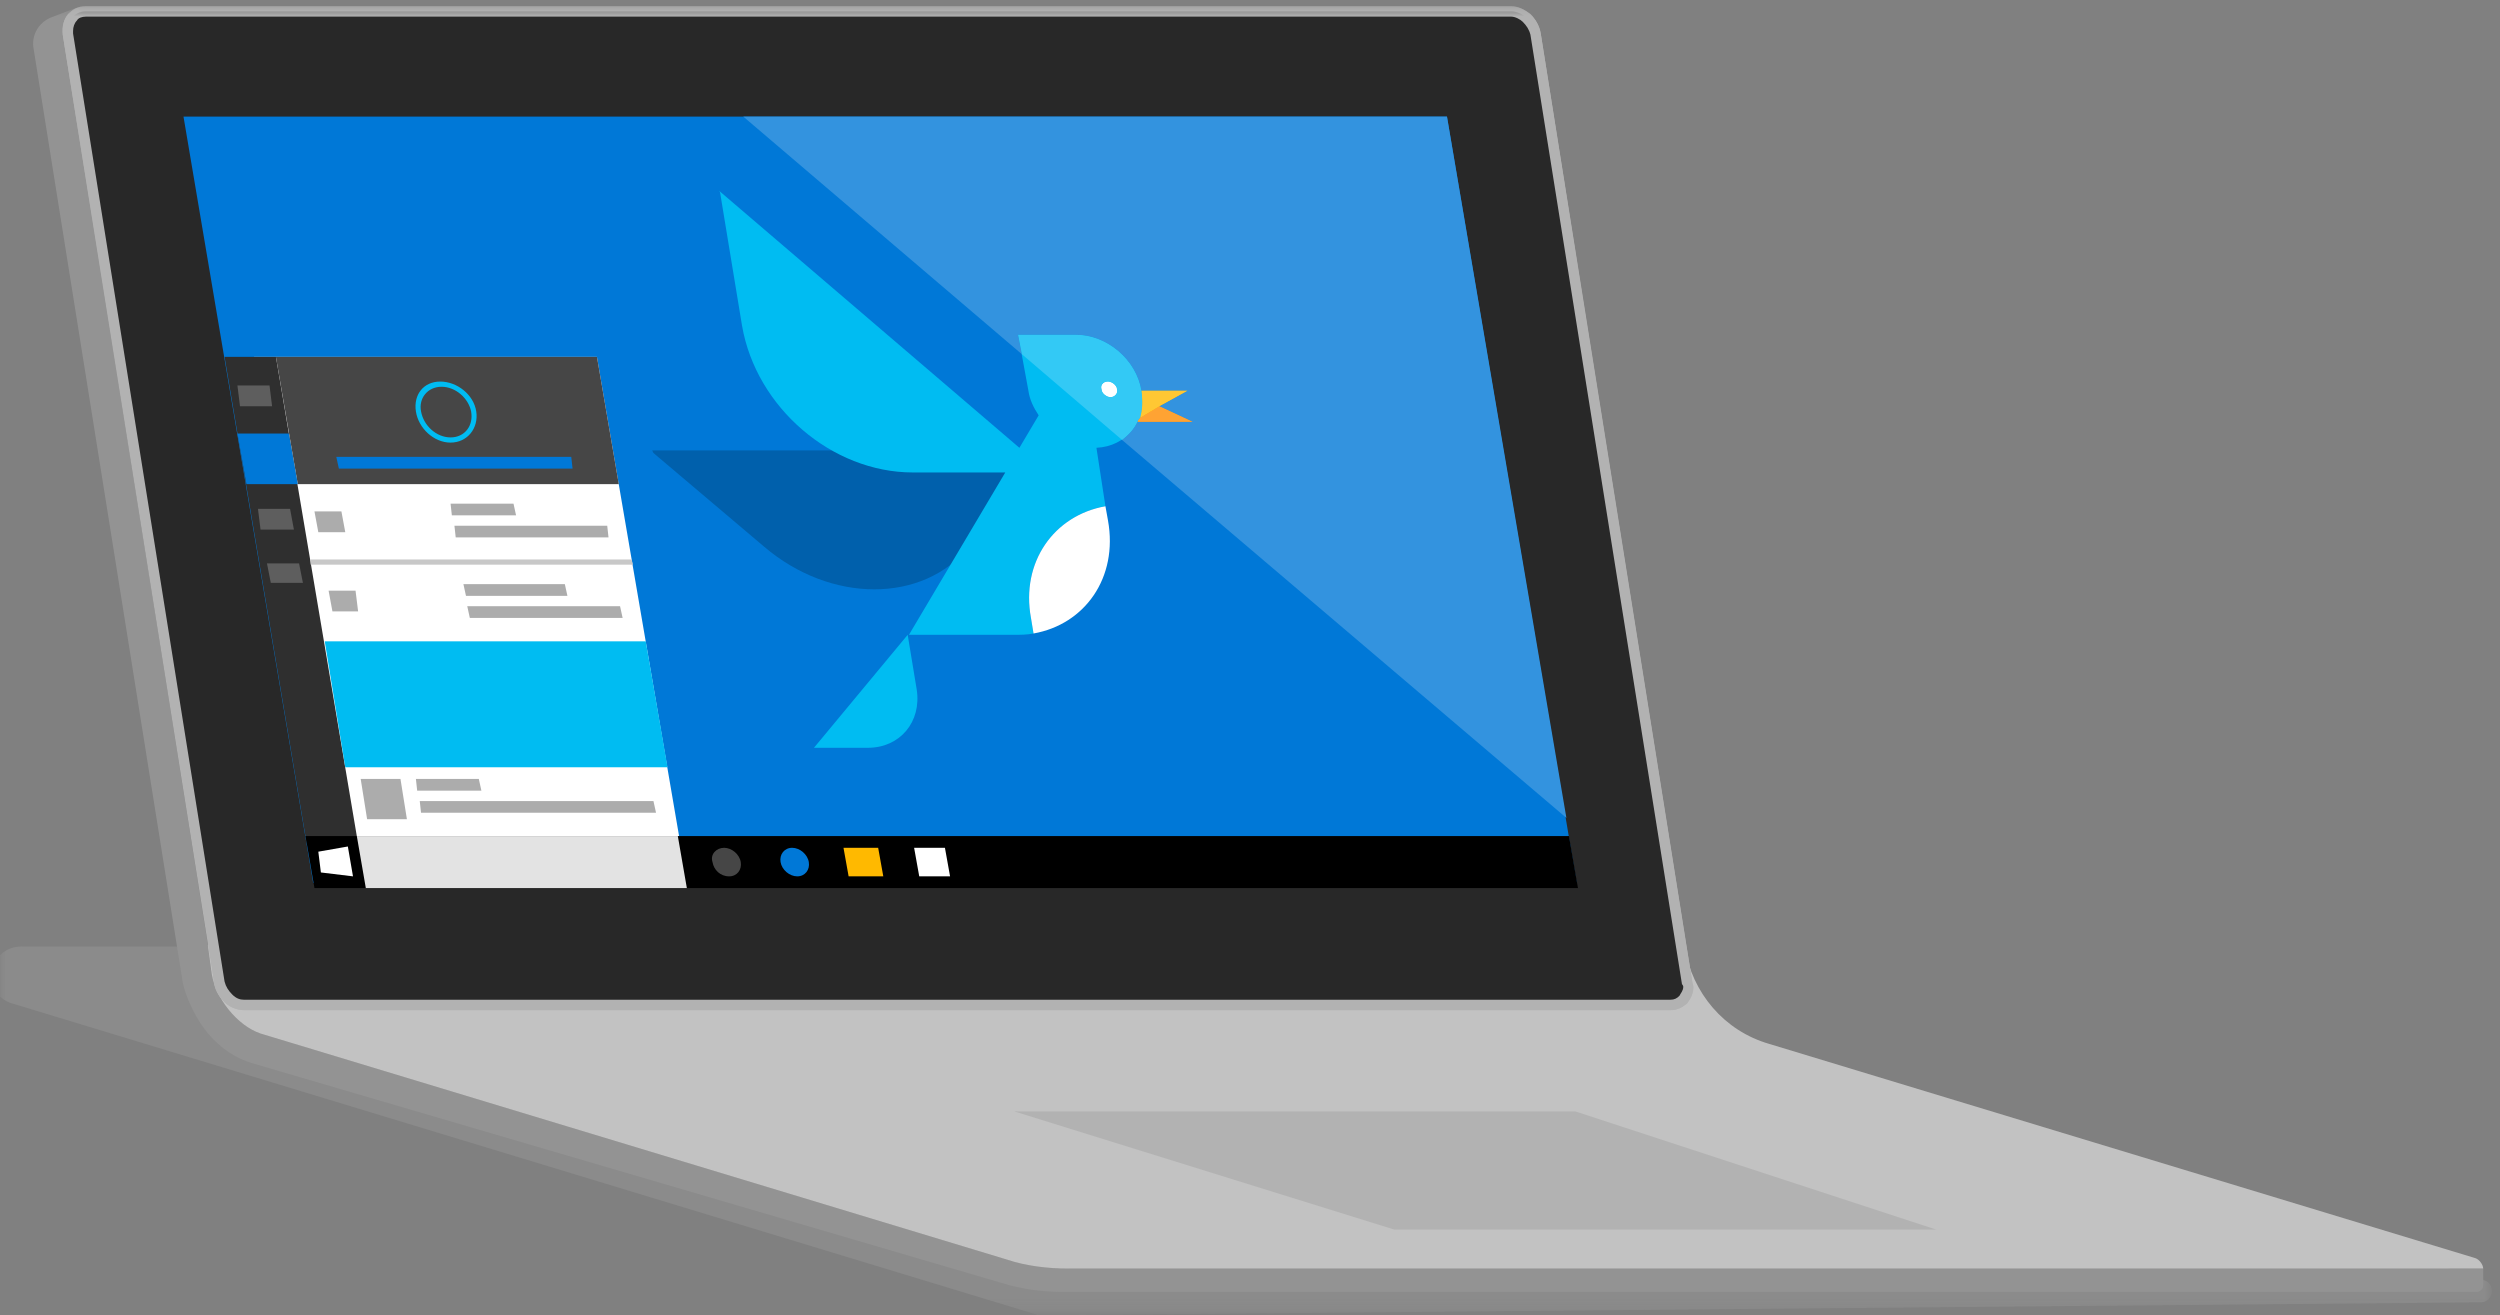 <svg width="230" height="121" viewBox="0 0 230 121" xmlns="http://www.w3.org/2000/svg" xmlns:xlink="http://www.w3.org/1999/xlink"><rect x="0" y="0" width="230" height="121" fill="#808080" stroke="none"/><defs><path id="a" d="M229.252 120.82H0V.573h229.252z"/></defs><g fill="none" fill-rule="evenodd"><mask id="b" fill="#fff"><use xlink:href="#a"/></mask><path d="M1.996 87.077c-3.19 0-3.78 4.42-.827 5.257L95.2 120.89c.12 0 .237.12.355.12l132.662-1.196c1.18 0 1.417-1.673.353-2.03l-93.796-30.707H1.997z" fill="#E5E5E5" opacity=".33" mask="url(#b)"/><path fill="#939393" mask="url(#b)" d="M145.408 29.25l9.215 57.588h.236"/><path d="M98.274 116.708c-1.89 0-3.898-.24-5.67-.837L23.97 95.083c-2.127-.717-4.136-3.226-4.49-5.496l-.355-2.63L6.25 5.952c.117 0 .235-.12.354-.238l-.355-2.63c-.12-.955.354-1.79 1.3-2.03L7.075.694l-2.48.956c-.828.358-1.655 1.314-1.536 2.628l13.703 85.786c.236 1.673 1.417 3.943 2.48 5.137 1.064 1.196 2.363 2.152 4.017 2.63l68.87 20.192c1.89.597 3.78.836 5.79.836h129.945c.236 0 .59-.24.59-.597v-1.552H98.275z" fill="#939393" mask="url(#b)"/><path d="M228.455 116.708H98.275c-1.89 0-3.9-.24-5.67-.837L23.968 95.083c-2.127-.717-4.136-3.226-4.49-5.496l-.355-2.63.59-.118.474 3.584c.235 1.076 1.18 2.03 2.243 2.03h131.245c1.063 0 1.772-.954 1.535-2.03l-.59-3.584h.236l.117.24c.71 4.3 3.662 7.765 7.797 8.96l64.973 19.714c.354.12.708.597.708.956z" fill="#C2C2C2" mask="url(#b)"/><path d="M153.678 92.453H22.433c-1.063 0-2.008-.955-2.244-2.03l-.474-3.585L6.604 5.712l-.355-2.63c-.12-.955.354-1.79 1.3-2.03h131.479c1.063 0 2.008.956 2.244 2.03l4.134 26.167 9.215 57.588.59 3.584c.237 1.076-.472 2.03-1.535 2.03z" fill="#000" mask="url(#b)"/><path d="M153.678 92.93H22.433c-1.18 0-2.48-1.074-2.717-2.388l-.472-3.585L5.777 3.203c-.12-.717.118-1.434.472-1.912.472-.477.944-.716 1.653-.716H139.03c1.18 0 2.48 1.076 2.716 2.51l4.135 26.046 9.215 57.588.59 3.585c.12.717 0 1.434-.472 1.91-.354.48-.945.718-1.535.718zM7.903 1.53c-.354 0-.71.12-.945.36-.236.357-.354.715-.236 1.193l13.35 83.635.59 3.585c.235.956 1.062 1.672 1.77 1.672H153.68c.354 0 .59-.12.827-.358.236-.358.354-.717.236-1.075l-.472-3.704-9.332-57.59L140.8 3.204c-.117-.837-.944-1.673-1.77-1.673H7.902zM93.312 102.25l34.967 10.873h49.85l-33.194-10.872" fill="#B2B2B2" mask="url(#b)"/><path d="M155.213 90.422c.237 1.076-.472 2.03-1.535 2.03H22.433c-1.063 0-2.008-.954-2.244-2.03L6.25 3.082c-.237-1.074.59-2.03 1.653-2.03H139.03c1.063 0 2.008.956 2.244 2.03l13.94 87.34z" fill="#282828" mask="url(#b)"/><path d="M155.213 90.422l-.472.12s.12.12.12.24c0 .357-.237.596-.355.835-.237.24-.473.358-.827.358H22.433c-.354 0-.71-.12-1.063-.477-.354-.36-.59-.717-.71-1.195L6.723 3.083v-.24c0-.357.118-.716.354-.954.118-.24.473-.36.827-.36H139.03c.354 0 .826.24 1.063.478.354.358.59.717.708 1.195l13.94 87.34.473-.12.473-.12-13.94-87.22c-.118-.717-.472-1.314-.945-1.792-.47-.357-1.062-.716-1.77-.716H7.902c-.71 0-1.18.24-1.536.717-.472.36-.59.957-.59 1.554v.36l13.94 87.338c.117.597.472 1.195.944 1.672.474.478 1.183.717 1.773.717h131.245c.59 0 1.063-.238 1.535-.596.355-.478.59-.956.59-1.553 0-.12-.117-.358-.117-.477l-.473.12z" fill="#B2B2B2" mask="url(#b)"/><path fill="#0078D7" mask="url(#b)" d="M145.054 81.222H28.812L16.882 10.73h116.24"/><path fill="#FFF" mask="url(#b)" d="M62.598 77.638h-31.66l-7.56-44.804h31.54"/><path fill="#2F2F2F" mask="url(#b)" d="M25.386 32.834H20.66l7.562 44.804h4.725"/><path fill="#464646" mask="url(#b)" d="M56.928 44.542H27.395l-2.01-11.708H54.92"/><path d="M41.452 40.72c-1.535 0-2.953-1.315-3.19-2.868-.235-1.554.71-2.748 2.245-2.748 1.536 0 3.072 1.194 3.308 2.748.236 1.553-.827 2.867-2.363 2.867zm-.826-5.138c-1.3 0-2.127 1.075-1.89 2.27.236 1.314 1.417 2.39 2.716 2.39 1.3 0 2.127-1.076 1.89-2.39-.236-1.195-1.417-2.27-2.716-2.27zM59.408 59H29.875l1.89 11.59h29.652" fill="#00BCF2" mask="url(#b)"/><path fill="#C8C8C8" mask="url(#b)" d="M58.227 51.95h-29.65v-.478h29.532"/><path fill="#ACACAC" mask="url(#b)" d="M37.436 75.368h-3.662l-.59-3.704h3.66M32.71 54.34h-2.48l.354 1.91h2.363M31.41 47.05h-2.48l.355 1.913h2.48M47.477 47.41H41.57l-.118-1.075h5.79M55.983 49.44H41.925l-.118-1.074h14.058M52.202 54.818H42.87l-.236-1.076h9.332M57.282 56.85H43.224l-.236-1.077h14.058M44.288 72.74H38.38l-.117-1.076h5.788M60.354 74.77h-21.62l-.117-1.075h21.5"/><path fill="#0078D7" mask="url(#b)" d="M52.675 43.11h-21.5l-.236-1.077h21.617M22.67 44.542h4.725l-.827-4.66h-4.725"/><path fill="#5E5E5E" mask="url(#b)" d="M25.032 37.374H22.08l-.237-1.912h2.953M27.04 48.724h-3.07l-.237-1.91h2.953M27.867 53.623h-2.953l-.354-1.792h2.953"/><path d="M60 41.436l.117.24 10.16 8.6c6.142 5.258 14.648 5.258 18.9 0l7.325-8.84H60z" fill="#0060AC" mask="url(#b)"/><path fill="#FF8C00" mask="url(#b)" d="M104.062 38.807h5.67l-6.142-2.867"/><path fill="#FFB900" mask="url(#b)" d="M103.59 35.94h5.67l-5.198 2.867"/><path d="M105.007 35.94c-.472-2.868-3.19-5.138-6.024-5.138h-5.316l.945 5.138c.118.836.472 1.553.945 2.27l-1.772 2.987L66.142 17.54c.118.12.118.24.118.24l2.008 12.186c1.3 7.527 8.27 13.5 15.712 13.5h8.505l-8.86 14.936h9.687c.59 0 1.182 0 1.772-.12l-.236-1.433c-.945-5.14 2.126-9.44 6.852-10.276l-.827-5.377c2.717-.12 4.607-2.39 4.134-5.257M75.002 68.797h4.843c2.954 0 4.962-2.39 4.49-5.377l-.828-5.018-8.623 10.395h.118z" fill="#00BCF2" mask="url(#b)"/><path d="M101.936 47.888l-.236-1.314c-4.726.836-7.797 5.137-6.852 10.275l.236 1.432c4.726-.836 7.797-5.137 6.852-10.394zM102.763 35.82c.118.36-.236.717-.59.717-.355 0-.828-.358-.828-.717-.118-.358.118-.716.59-.716.355 0 .828.358.828.716" fill="#FFF" mask="url(#b)"/><path d="M101.936 35.104c-.473 0-.71.358-.59.716 0 .36.472.717.826.717.355 0 .71-.358.59-.717 0-.358-.472-.716-.826-.716" fill="#FFF" mask="url(#b)"/><path fill="#000" mask="url(#b)" d="M144.345 76.92H28.105l.825 4.78h116.242"/><path fill="#E3E3E3" mask="url(#b)" d="M63.19 81.7H33.655l-.827-4.78H62.36"/><path d="M74.41 79.31c.12.718-.353 1.315-1.062 1.315-.71 0-1.418-.597-1.536-1.314-.118-.716.355-1.314 1.064-1.314.708 0 1.417.598 1.535 1.315z" fill="#0078D7" mask="url(#b)"/><path d="M68.15 79.31c.118.718-.354 1.315-1.063 1.315-.827 0-1.418-.597-1.536-1.314-.235-.716.356-1.314 1.065-1.314.708 0 1.417.598 1.535 1.315z" fill="#464646" mask="url(#b)"/><path fill="#FFB900" mask="url(#b)" d="M81.263 80.625h-3.19l-.472-2.63h3.19"/><path fill="#FFF" mask="url(#b)" d="M87.406 80.625H84.57l-.472-2.63h2.835M32.002 77.877l-2.717.478.236 1.912 2.954.358"/><path d="M133.123 10.73H68.386L94.02 32.595l-.353-1.793h5.316c2.835 0 5.552 2.27 6.024 5.138h4.253l-2.6 1.434 3.073 1.433h-5.08c-.354.717-.827 1.195-1.418 1.673l40.874 34.768-10.987-64.518" fill="#3393DF" mask="url(#b)"/><path d="M106.66 37.374l-1.77 1.075c-.12.118-.237.238-.237.357h5.08l-3.072-1.433" fill="#FFA333" mask="url(#b)"/><path d="M109.26 35.94h-4.253c.12.956.12 1.673-.118 2.51l1.77-1.076 2.6-1.434" fill="#FFC733" mask="url(#b)"/><path d="M102.172 36.537c-.354 0-.827-.358-.827-.717-.118-.358.118-.716.59-.716.355 0 .828.358.828.716.118.36-.236.717-.59.717m-3.19-5.735h-5.316l.354 1.793 9.215 7.885c.59-.478 1.064-.956 1.418-1.673 0-.12.118-.24.236-.358.236-.837.236-1.554.117-2.51-.472-2.868-3.19-5.138-6.024-5.138" fill="#33C9F5" mask="url(#b)"/></g></svg>